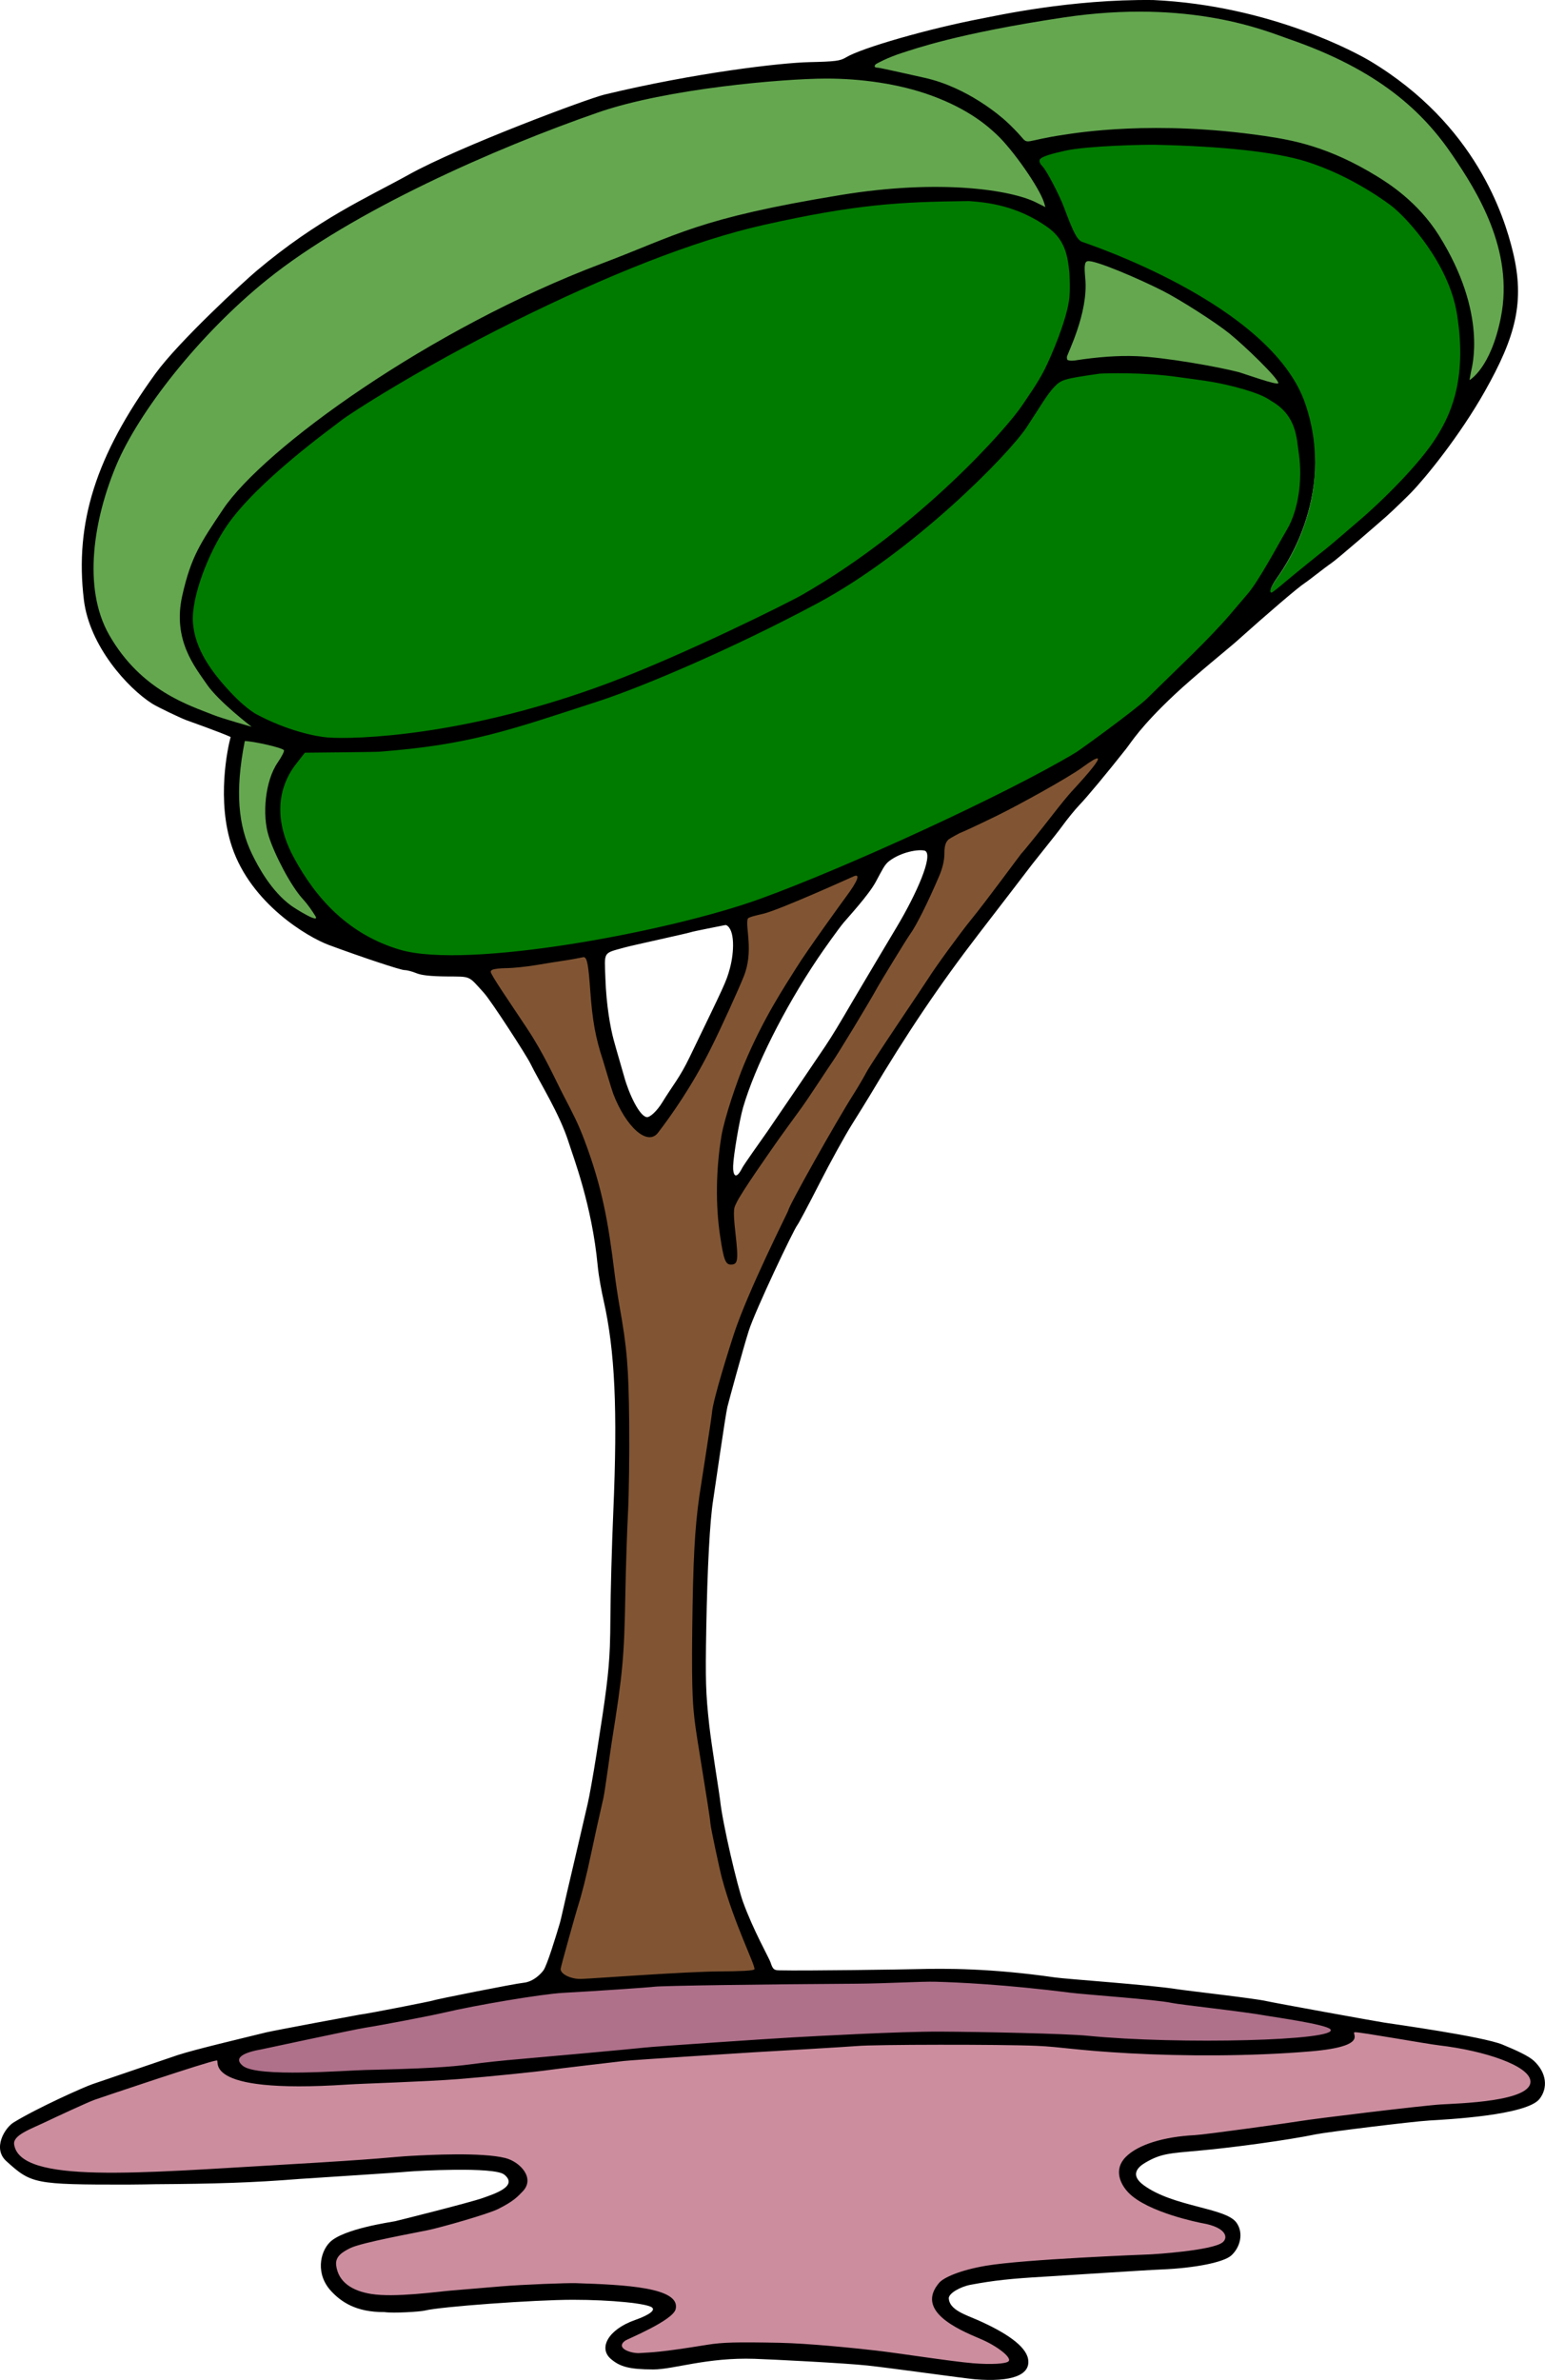 <?xml version="1.0" encoding="UTF-8" standalone="no"?>
<!-- Created with Inkscape (http://www.inkscape.org/) -->

<svg
   xmlns:dc="http://purl.org/dc/elements/1.1/"
   xmlns:cc="http://creativecommons.org/ns#"
   xmlns:rdf="http://www.w3.org/1999/02/22-rdf-syntax-ns#"
   xmlns:svg="http://www.w3.org/2000/svg"
   xmlns="http://www.w3.org/2000/svg"
   xmlns:sodipodi="http://sodipodi.sourceforge.net/DTD/sodipodi-0.dtd"
   xmlns:inkscape="http://www.inkscape.org/namespaces/inkscape"
   height="4380.557"
   id="svg2"
   inkscape:export-filename="/datas/Projs/Cliparts Stocker/arbre_modern.png"
   inkscape:export-xdpi="90.000000"
   inkscape:export-ydpi="90.000000"
   inkscape:version="0.47 r22583"
   sodipodi:docname="11949847191872520406arbre_modern_jean-victor_01.svg"
   sodipodi:version="0.32"
   width="2844.475"
   version="1.1">
  <defs
     id="defs4">
    <inkscape:perspective
       sodipodi:type="inkscape:persp3d"
       inkscape:vp_x="0 : 156.25 : 1"
       inkscape:vp_y="0 : 1000 : 0"
       inkscape:vp_z="225 : 156.25 : 1"
       inkscape:persp3d-origin="112.5 : 104.16667 : 1"
       id="perspective24" />
  </defs>
  <sodipodi:namedview
     bordercolor="#666666"
     borderopacity="1.0"
     id="base"
     inkscape:current-layer="layer1"
     inkscape:cx="1422.2375"
     inkscape:cy="2034.7966"
     inkscape:document-units="px"
     inkscape:pageopacity="0.0"
     inkscape:pageshadow="2"
     inkscape:window-height="693"
     inkscape:window-width="1024"
     inkscape:window-x="0"
     inkscape:window-y="25"
     inkscape:zoom="0.1"
     pagecolor="#ffffff"
     showgrid="false"
     inkscape:window-maximized="0" />
  <g
     id="layer1"
     inkscape:groupmode="layer"
     inkscape:label="Calque 1"
     transform="translate(1309.737,2034.028)">
    <path
       d=""
       id="path1368"
       style="fill:#252525" />
    <path
       d=""
       id="path1366"
       style="fill:#000000" />
    <g
       id="g2058"
       transform="matrix(17.074,0,0,17.074,-1808.372,-2511.627)">
      <g
         id="g6534"
         style="fill:#007b00;fill-opacity:1">
        <path
           d="m 154,43.5 c -1.117,-0.025 -7.311,0.078 -9.781,0.625 -1.51,0.335 -2.323,0.565 -2.719,0.875 -0.099,0.078 -0.177,0.175 -0.219,0.281 -0.042,0.106 -0.029,0.208 0,0.312 0.058,0.21 0.215,0.389 0.406,0.594 0.08,0.086 0.243,0.33 0.438,0.656 0.195,0.327 0.428,0.754 0.656,1.188 0.456,0.868 0.897,1.827 1.125,2.438 0.467,1.252 0.808,2.103 1.094,2.688 0.286,0.584 0.533,0.914 0.844,1.094 a 0.185,0.185 0 0 0 0.031,0 c -0.006,-0.003 0.013,0.022 0.031,0.031 0.012,0.006 0.011,-0.008 0.031,0 0.008,0.003 0.023,0.028 0.031,0.031 0.014,0.005 0.009,-0.008 0.031,0 0.044,0.016 0.108,0.066 0.188,0.094 0.158,0.055 0.4,0.115 0.688,0.219 0.576,0.208 1.387,0.509 2.375,0.906 1.976,0.794 4.641,1.97 7.406,3.469 5.531,2.997 11.462,7.342 13.281,12.688 1.721,5.055 1.067,9.564 -0.094,12.906 -0.58,1.671 -1.287,3.059 -1.875,4.062 -0.588,1.004 -1.054,1.616 -1.188,1.812 -0.277,0.407 -0.468,0.75 -0.562,1.031 -0.047,0.141 -0.084,0.28 -0.062,0.406 0.011,0.063 0.035,0.103 0.094,0.156 0.058,0.053 0.15,0.094 0.219,0.094 0.062,-3e-6 0.075,-0.023 0.094,-0.031 0.019,-0.008 0.046,-0.022 0.062,-0.031 0.033,-0.019 0.051,-0.032 0.094,-0.062 0.086,-0.061 0.212,-0.147 0.344,-0.25 0.264,-0.207 0.607,-0.503 0.969,-0.812 0.707,-0.605 4.045,-3.26 4.406,-3.531 0.221,-0.166 1.004,-0.864 1.781,-1.531 0.777,-0.667 1.531,-1.291 1.594,-1.344 3.071,-2.6 6.837,-6.508 8.5,-9.125 1.387,-2.183 3.55,-6.086 2.344,-13.562 -0.45,-2.79 -1.805,-5.376 -3.25,-7.438 -1.445,-2.062 -2.972,-3.605 -3.781,-4.25 -0.232,-0.179 -4.294,-3.32 -9.469,-4.906 C 166.852,44.268 161.239,43.664 154,43.5 z"
           id="path3608"
           inkscape:original="M 154.00000 43.687500 C 152.91219 43.662910 146.66018 43.778435 144.25000 44.312500 C 141.24003 44.979476 141.07361 45.269405 141.81250 46.062500 C 142.23639 46.517500 143.62609 49.152443 144.09375 50.406250 C 145.02712 52.908439 145.41691 53.792809 145.93750 54.093750 C 145.95252 54.100424 145.98441 54.118694 146.00000 54.125000 C 146.17171 54.213693 166.42701 60.761422 170.12500 71.625000 C 173.59779 81.827021 167.42464 89.847205 166.93750 90.562500 C 166.39563 91.358156 166.18726 91.968751 166.46875 91.968750 C 166.53659 91.968747 167.18706 91.458976 167.90625 90.843750 C 168.62545 90.228526 171.92235 87.574217 172.31250 87.281250 C 172.70265 86.988286 175.54197 84.529458 175.68750 84.406250 C 178.74554 81.816925 182.51693 77.923504 184.15625 75.343750 C 185.53683 73.171179 187.66781 69.338555 186.46875 61.906250 C 185.58155 56.407002 181.07240 51.597102 179.50000 50.343750 C 179.26390 50.162074 175.22921 47.043035 170.09375 45.468750 C 166.82544 44.466844 161.23075 43.850967 154.00000 43.687500 z "
           inkscape:radius="0.18463905"
           sodipodi:type="inkscape:offset"
           style="fill:#007b00;fill-opacity:1;stroke:none" />
        <path
           d="m 133.656,49.375 c -7.472,0.085 -12.193,0.347 -22.219,2.594 -7.581,1.699 -17.009,5.456 -27.156,10.5 -5.019,2.495 -9.455,4.963 -12.719,6.906 -1.632,0.972 -2.975,1.829 -3.969,2.469 -0.994,0.639 -1.618,1.075 -1.875,1.281 -0.378,0.304 -2.666,1.96 -5.25,4.125 -2.584,2.165 -5.491,4.841 -7.188,7.344 -0.991,1.462 -1.961,3.43 -2.656,5.375 -0.696,1.945 -1.123,3.861 -1,5.344 0.238,2.88 1.939,5.379 4.438,7.969 1.011,1.048 2,1.838 2.531,2.125 3.383,1.827 6.569,2.463 7.938,2.562 2.985,0.217 14.967,-0.131 30.5,-5.969 4.048,-1.521 8.847,-3.658 12.844,-5.531 3.996,-1.874 7.169,-3.443 8.031,-3.938 6.4,-3.669 11.966,-8.238 16.125,-12.156 4.159,-3.918 6.884,-7.153 7.688,-8.375 0.501,-0.762 1.718,-2.43 2.469,-3.938 0.745,-1.495 2.257,-5.071 2.625,-7.469 0.18,-1.177 0.07,-2.738 0.062,-3.031 a 0.379,0.379 0 0 0 0,-0.031 c -0.181,-1.876 -0.498,-3.835 -2.531,-5.281 -3.391,-2.412 -6.729,-2.735 -8.656,-2.875 a 0.379,0.379 0 0 0 -0.031,0 z"
           id="path3604"
           inkscape:original="M 133.65625 49.750000 C 126.19121 49.835327 121.53859 50.101566 111.53125 52.343750 C 104.00081 54.030980 94.567940 57.776953 84.437500 62.812500 C 74.419397 67.792216 66.831800 72.711954 65.968750 73.406250 C 65.105687 74.100544 56.902230 79.932634 53.593750 84.812500 C 51.658891 87.666332 49.772040 92.523016 50.000000 95.281250 C 50.227171 98.029953 51.870480 100.46801 54.343750 103.03125 C 55.331201 104.05463 56.337310 104.82273 56.781250 105.06250 C 60.109181 106.85990 63.273450 107.50022 64.562500 107.59375 C 67.443067 107.80279 79.429610 107.47328 94.906250 101.65625 C 102.96821 98.626088 114.08318 93.125309 115.71875 92.187500 C 128.44810 84.888641 137.89802 74.074430 139.40625 71.781250 C 139.92237 70.996508 141.11672 69.365944 141.84375 67.906250 C 142.57076 66.446553 144.08542 62.827360 144.43750 60.531250 C 144.60667 59.427949 144.50851 57.900128 144.50000 57.562500 C 144.32014 55.699997 144.04562 53.928781 142.12500 52.562500 C 138.81589 50.208491 135.57256 49.889353 133.65625 49.750000 z "
           inkscape:radius="0.37919405"
           sodipodi:type="inkscape:offset"
           style="fill:#007b00;fill-opacity:1;stroke:none" />
        <path
           d="m 150.969,67.625 c -1.599,-0.028 -2.779,0.048 -3.031,0.062 a 0.694,0.694 0 0 0 -0.062,0 c -1.924,0.275 -2.98,0.416 -3.719,0.625 -0.739,0.209 -1.189,0.58 -1.594,1 -0.876,0.909 -1.592,2.196 -3.062,4.438 -0.871,1.327 -3.94,4.74 -8.031,8.406 -4.092,3.666 -9.219,7.635 -14.281,10.344 -9.165,4.905 -18.916,9.007 -23.5,10.5 -9.694,3.157 -13.835,4.705 -23.5,5.438 -0.019,0.001 -0.633,0.021 -1.406,0.031 -0.773,0.011 -1.784,0.022 -2.75,0.031 -1.933,0.018 -3.781,0.031 -3.781,0.031 a 0.694,0.694 0 0 0 -0.562,0.25 l -1,1.281 c -1.148,1.479 -3.215,5.302 -0.312,10.719 2.525,4.712 6.28,8.685 11.969,10.344 3.914,1.141 11.143,0.604 18.75,-0.594 7.607,-1.198 15.506,-3.091 20.438,-4.875 9.421,-3.408 26.666,-11.35 34.188,-15.875 0.231,-0.139 0.66,-0.438 1.312,-0.906 0.653,-0.468 1.488,-1.053 2.344,-1.688 1.711,-1.268 3.459,-2.597 4.156,-3.281 1.172,-1.149 3.346,-3.258 4.812,-4.688 1.484,-1.447 3.256,-3.363 4.031,-4.281 0.732,-0.867 1.651,-1.876 2.031,-2.312 0.691,-0.795 1.486,-2.134 2.281,-3.5 0.795,-1.366 1.558,-2.768 2.062,-3.625 1.305,-2.219 1.793,-5.564 1.344,-8.625 -0.119,-0.811 -0.18,-1.907 -0.594,-3.031 -0.414,-1.125 -1.222,-2.267 -2.719,-3.125 -0.019,-0.011 -0.361,-0.276 -0.969,-0.562 -0.608,-0.287 -1.528,-0.657 -3.094,-1.062 -2.455,-0.636 -4.128,-0.765 -6.188,-1.062 -1.971,-0.284 -3.973,-0.378 -5.562,-0.406 z"
           id="path3612"
           inkscape:original="M 150.96875 68.312500 C 149.39822 68.285007 148.23443 68.359696 147.96875 68.375000 C 144.12296 68.924061 143.82237 68.992891 143.06250 69.781250 C 142.29575 70.576709 141.57459 71.868591 140.09375 74.125000 C 138.14536 77.093816 127.77741 87.625260 117.50000 93.125000 C 108.29608 98.050287 98.568940 102.13789 93.906250 103.65625 C 84.220280 106.81040 79.974220 108.38803 70.250000 109.12500 C 69.722460 109.16534 62.250010 109.21875 62.250000 109.21875 L 61.250000 110.50000 C 60.191030 111.86367 58.221720 115.28444 61.000000 120.46875 C 63.467940 125.07398 67.048380 128.87017 72.531250 130.46875 C 79.768760 132.57891 101.56908 128.51314 111.28125 125.00000 C 120.63232 121.61748 137.95029 113.65491 145.37500 109.18750 C 145.87411 108.88719 151.85609 104.55820 153.03125 103.40625 C 154.20641 102.25431 156.37893 100.14735 157.84375 98.718750 C 159.30856 97.290152 161.10376 95.376439 161.84375 94.500000 C 162.58373 93.623563 163.50171 92.585768 163.87500 92.156250 C 165.09506 90.752326 167.12535 86.909495 168.15625 85.156250 C 169.33723 83.147798 169.83316 79.879965 169.40625 76.968750 C 169.15449 75.252058 169.16788 72.876752 166.43750 71.312500 C 166.13854 71.141219 165.60538 70.577701 162.53125 69.781250 C 160.12504 69.157838 158.51679 69.018761 156.43750 68.718750 C 154.50935 68.440542 152.53928 68.339990 150.96875 68.312500 z "
           inkscape:radius="0.69410473"
           sodipodi:type="inkscape:offset"
           style="fill:#007b00;fill-opacity:1;stroke:none" />
      </g>
      <g
         id="g6528"
         style="fill:#64a74f;fill-opacity:1">
        <path
           d="m 153.25,28.969 c -2.759,-0.056 -5.86,0.137 -9.312,0.656 -11.38,1.712 -16.025,3.396 -17.344,3.812 -0.815,0.257 -1.541,0.541 -2.062,0.781 -0.261,0.12 -0.471,0.232 -0.625,0.312 -0.077,0.04 -0.14,0.067 -0.188,0.094 -0.048,0.027 -0.072,0.056 -0.125,0.094 A 0.36,0.36 0 0 0 123.562,34.75 c -0.072,0.067 -0.138,0.12 -0.188,0.219 -0.05,0.098 -0.083,0.253 -0.031,0.406 0.052,0.154 0.197,0.267 0.312,0.312 0.116,0.046 0.218,0.062 0.344,0.062 -0.078,0 0.038,-0.022 0.156,0 0.118,0.022 0.307,0.053 0.5,0.094 0.386,0.081 0.897,0.193 1.438,0.312 1.082,0.239 2.258,0.519 2.875,0.656 4.549,1.013 8.127,4.172 8.625,4.625 0.501,0.456 1.235,1.17 1.594,1.594 0.197,0.232 0.334,0.437 0.562,0.562 0.229,0.125 0.491,0.109 0.781,0.062 0.58,-0.093 1.508,-0.375 3.625,-0.688 1.377,-0.203 9.638,-1.612 21.5,0.125 3.115,0.456 6.874,1.162 12,4.312 1.163,0.715 4.319,2.667 6.562,6.25 2.621,4.185 3.485,7.702 3.688,10.219 0.101,1.258 0.03,2.278 -0.062,3 -0.046,0.361 -0.08,0.63 -0.125,0.844 -0.045,0.213 -0.075,0.333 -0.094,0.438 L 187.469,69 a 0.36,0.36 0 0 0 0.5,0.375 c 0,0 0.214,-0.093 0.469,-0.312 0.254,-0.22 0.595,-0.572 0.969,-1.094 0.747,-1.043 1.596,-2.79 2.156,-5.594 1.495,-7.487 -2.713,-13.977 -5.219,-17.688 -3.245,-4.806 -8.135,-9.406 -18,-12.781 -1.639,-0.561 -6.817,-2.769 -15.094,-2.938 z"
           id="path3606"
           inkscape:original="M 153.25000 29.343750 C 150.51115 29.288157 147.43251 29.452293 144.00000 29.968750 C 132.64002 31.677982 128.04058 33.354031 126.68750 33.781250 C 125.09480 34.284126 123.88963 34.944511 123.81250 35.000000 C 123.61096 35.188535 123.61247 35.375000 124.00000 35.375000 C 124.22981 35.375001 127.83124 36.194558 129.06250 36.468750 C 133.72530 37.507114 137.32808 40.687504 137.84375 41.156250 C 138.35943 41.624991 139.08912 42.364420 139.46875 42.812500 C 140.25683 43.742628 139.83022 43.254771 144.09375 42.625000 C 145.43848 42.426370 153.80544 41.005739 165.71875 42.750000 C 168.84462 43.207669 172.67079 43.914770 177.84375 47.093750 C 179.00810 47.809291 182.23802 49.806533 184.53125 53.468750 C 189.83094 61.932241 188.05192 67.750008 187.96875 68.218750 L 187.81250 69.062500 C 187.81250 69.062497 190.11567 67.836012 191.21875 62.312500 C 192.68038 54.993552 188.53219 48.579094 186.03125 44.875000 C 182.81993 40.118775 178.02426 35.604653 168.21875 32.250000 C 166.52820 31.671633 161.46656 29.510535 153.25000 29.343750 z "
           inkscape:radius="0.35958999"
           sodipodi:type="inkscape:offset"
           style="fill:#64a74f;fill-opacity:1;stroke:none" />
        <path
           d="m 118.219,35.719 c -4.678,0.014 -17.167,1.029 -24.75,3.656 -11.134,3.858 -26.632,10.659 -35.938,18.156 -7.422,5.98 -13.931,14.305 -16.438,20.281 -2.449,5.839 -3.848,13.473 -0.75,18.906 3.586,6.288 9.177,7.961 11.594,8.938 1.123,0.454 4.188,1.281 4.188,1.281 a 0.694,0.694 0 0 0 0.594,-1.219 c 0,0 -0.87,-0.66 -1.906,-1.562 -1.036,-0.902 -2.237,-2.043 -2.781,-2.844 -1.287,-1.895 -3.522,-4.506 -2.5,-9.031 0.928,-4.11 1.824,-5.439 4.25,-9.062 2.071,-3.093 7.642,-7.972 14.938,-12.875 C 76.015,65.44 85.075,60.473 94.281,57 c 8.28,-3.124 10.198,-4.838 25.688,-7.375 5.303,-0.869 9.847,-1.002 13.375,-0.75 3.528,0.252 6.05,0.916 7.219,1.5 l 1.031,0.5 a 0.694,0.694 0 0 0 0.969,-0.844 l -0.156,-0.438 c -0.002,-0.006 0.002,-0.025 0,-0.031 -0.304,-0.996 -1.142,-2.383 -2.156,-3.844 -1.021,-1.47 -2.196,-2.922 -3.156,-3.812 -0.791,-0.734 -2.932,-2.774 -7.25,-4.344 -3.574,-1.3 -7.767,-1.855 -11.625,-1.844 z"
           id="path3602"
           inkscape:original="M 118.21875 36.406250 C 113.64245 36.420121 101.09620 37.464173 93.687500 40.031250 C 82.604747 43.871373 67.139830 50.673828 57.968750 58.062500 C 50.639081 63.967638 44.146360 72.305794 41.718750 78.093750 C 39.318741 83.815950 38.027540 91.271410 40.937500 96.375000 C 44.397471 102.44324 49.684120 103.98859 52.187500 105.00000 C 53.165371 105.39507 56.312500 106.28125 56.312500 106.28125 C 56.312501 106.28125 52.722940 103.53418 51.468750 101.68750 C 50.228071 99.860757 47.758370 96.930009 48.843750 92.125000 C 49.787791 87.945762 50.793720 86.466004 53.218750 82.843750 C 57.610021 76.284531 75.492620 63.338397 94.031250 56.343750 C 102.26601 53.236759 104.31334 51.481567 119.84375 48.937500 C 130.55390 47.183051 138.21418 48.420622 140.87500 49.750000 L 141.90625 50.250000 L 141.75000 49.781250 C 141.27796 48.209149 138.39176 44.045507 136.62500 42.406250 C 135.82472 41.663747 133.80426 39.749876 129.59375 38.218750 C 126.12360 36.956859 122.00652 36.394775 118.21875 36.406250 z "
           inkscape:radius="0.69410473"
           sodipodi:type="inkscape:offset"
           style="fill:#64a74f;fill-opacity:1;stroke:none" />
        <path
           d="m 146.562,55.75 c -0.2,0.036 -0.444,0.169 -0.562,0.344 -0.126,0.186 -0.135,0.37 -0.156,0.562 -0.042,0.384 -0.03,0.847 0.031,1.5 0.163,1.748 -0.312,3.733 -0.844,5.312 -0.266,0.79 -0.537,1.46 -0.75,1.969 -0.106,0.255 -0.183,0.462 -0.25,0.625 -0.033,0.081 -0.071,0.154 -0.094,0.219 -0.023,0.064 -0.062,0.08 -0.062,0.281 0,0.207 0.061,0.434 0.156,0.594 a 0.521,0.521 0 0 0 0.281,0.219 c 0.062,0.019 0.307,0.127 0.625,0.125 a 0.521,0.521 0 0 0 0.062,0 c 0.019,4.79e-4 0.039,8.82e-4 0.062,0 0.043,-0.001 0.039,0.003 0.062,0 0.049,-0.006 0.109,-0.025 0.125,-0.031 a 0.521,0.521 0 0 0 0.031,-0.031 c 0.027,2.02e-4 0.043,0.003 0.062,0 2.492,-0.384 4.63,-0.511 6.531,-0.438 2.965,0.114 8.697,1.106 10.938,1.688 0.033,0.009 0.391,0.14 0.812,0.281 0.421,0.141 0.955,0.306 1.469,0.469 0.514,0.163 1.012,0.312 1.406,0.406 0.197,0.047 0.337,0.081 0.5,0.094 0.081,0.006 0.18,0.002 0.312,-0.031 0.066,-0.017 0.15,-0.034 0.25,-0.125 0.1,-0.091 0.188,-0.264 0.188,-0.406 0,-0.37 -0.129,-0.451 -0.25,-0.625 -0.121,-0.174 -0.278,-0.375 -0.469,-0.594 -0.381,-0.438 -0.906,-0.973 -1.469,-1.531 -1.126,-1.116 -2.461,-2.311 -3.312,-3 -1.554,-1.258 -5.311,-3.672 -7.25,-4.656 -1.331,-0.676 -3.167,-1.503 -4.781,-2.156 -0.807,-0.327 -1.577,-0.617 -2.188,-0.812 -0.305,-0.098 -0.578,-0.169 -0.812,-0.219 -0.223,-0.047 -0.395,-0.065 -0.625,-0.031 -0.008,0.001 -0.023,-0.001 -0.031,0 z"
           id="path3610"
           inkscape:original="M 146.65625 56.250000 C 146.28999 56.293326 146.28539 56.800591 146.40625 58.093750 C 146.75660 61.842349 144.40625 66.285311 144.40625 66.562500 C 144.40625 66.722856 144.42779 66.806389 144.46875 66.875000 C 144.58267 66.910291 144.71239 66.969997 144.93750 66.968750 C 144.98627 66.964302 145.00239 66.976874 145.06250 66.968750 C 145.09677 66.967878 145.18207 66.938909 145.21875 66.937500 C 145.23539 66.934919 145.23339 66.940056 145.25000 66.937500 C 147.76606 66.550217 149.96197 66.394018 151.90625 66.468750 C 154.96033 66.586134 160.63317 67.589080 162.93750 68.187500 C 163.36049 68.297345 167.21876 69.691653 167.21875 69.375000 C 167.21875 68.858558 163.58554 65.365001 161.93750 64.031250 C 160.45564 62.831982 156.62306 60.388293 154.75000 59.437500 C 152.12504 58.105014 147.42883 56.114546 146.65625 56.250000 z "
           inkscape:radius="0.52057856"
           sodipodi:type="inkscape:offset"
           style="fill:#64a74f;fill-opacity:1;stroke:none" />
        <path
           d="m 55.625,107.562 a 0.417,0.417 0 0 0 -0.281,0.312 c -1.099,5.559 -0.673,9.313 0.812,12.406 0.719,1.497 2.137,4.131 4.344,5.75 0.304,0.223 1.097,0.728 1.781,1.094 0.342,0.183 0.616,0.316 0.906,0.375 0.072,0.015 0.142,0.016 0.25,0 0.108,-0.016 0.292,-0.09 0.375,-0.25 0.083,-0.16 0.059,-0.281 0.031,-0.375 -0.028,-0.094 -0.078,-0.175 -0.125,-0.25 -0.326,-0.524 -0.778,-1.218 -1.406,-1.906 -1.191,-1.305 -2.99,-4.718 -3.594,-6.656 -0.648,-2.081 -0.327,-5.693 0.938,-7.531 0.213,-0.309 0.395,-0.616 0.531,-0.875 0.068,-0.129 0.115,-0.264 0.156,-0.375 0.021,-0.055 0.05,-0.092 0.062,-0.156 0.012,-0.064 0.046,-0.142 0,-0.281 -0.06,-0.18 -0.156,-0.238 -0.219,-0.281 -0.062,-0.044 -0.123,-0.064 -0.188,-0.094 -0.128,-0.059 -0.292,-0.1 -0.469,-0.156 -0.354,-0.112 -0.803,-0.235 -1.281,-0.344 -0.957,-0.218 -1.953,-0.403 -2.5,-0.406 a 0.417,0.417 0 0 0 -0.125,0 z"
           id="path3614"
           inkscape:original="M 55.750000 107.96875 C 54.661690 113.47364 55.088220 117.08946 56.531250 120.09375 C 57.238750 121.56681 58.650150 124.14678 60.750000 125.68750 C 61.279950 126.07634 63.929460 127.73437 63.375000 126.84375 C 63.056260 126.33177 62.603260 125.66103 62.000000 125.00000 C 60.713530 123.59033 58.942580 120.21168 58.312500 118.18750 C 57.615780 115.94922 57.930930 112.28967 59.312500 110.28125 C 59.722070 109.68583 60.041330 109.09283 60.000000 108.96875 C 59.907000 108.68973 56.621400 107.97332 55.750000 107.96875 z "
           inkscape:radius="0.41731536"
           sodipodi:type="inkscape:offset"
           style="fill:#64a74f;fill-opacity:1;stroke:none" />
      </g>
      <path
         d="m 147.344,109.344 c -1.695,1.001 -0.223,0.048 -1.594,1.031 -1.344,0.985 -6.823,4.003 -9.188,5.156 -2.105,1.027 -3.532,1.701 -3.969,1.875 a 0.549,0.549 0 0 0 -0.031,0.031 c -0.418,0.225 -0.814,0.422 -1.062,0.594 a 0.549,0.549 0 0 0 -0.031,0 c -0.042,0.022 -0.137,0.106 -0.219,0.188 -0.433,0.433 -0.625,1.043 -0.625,1.906 0,0.598 -0.162,1.367 -0.5,2.156 -1.223,2.86 -2.48,5.419 -3.062,6.219 -0.532,0.73 -3.144,5.035 -3.469,5.625 -0.484,0.88 -1.598,2.751 -2.656,4.5 -1.058,1.749 -2.112,3.434 -2.344,3.75 -0.088,0.12 -0.272,0.36 -0.531,0.75 -0.259,0.39 -0.591,0.886 -0.938,1.406 -0.692,1.041 -1.43,2.187 -1.75,2.625 -0.681,0.934 -2.548,3.448 -2.875,3.938 -0.102,0.153 -1.038,1.525 -2,2.938 -0.481,0.706 -0.973,1.433 -1.375,2.062 -0.402,0.63 -0.715,1.132 -0.875,1.5 -0.072,0.165 -0.236,0.429 -0.281,0.906 -0.045,0.478 -3.6e-4,1.171 0.156,2.562 0.167,1.48 0.206,2.35 0.156,2.688 -0.025,0.169 -0.068,0.155 -0.031,0.125 0.037,-0.03 0.047,-0.031 -0.094,-0.031 -0.011,-0.012 -0.065,-0.054 -0.125,-0.219 -0.134,-0.366 -0.309,-1.158 -0.5,-2.438 -0.487,-3.271 -0.427,-6.97 0.156,-10.531 0.305,-1.858 1.698,-5.931 2.406,-7.625 2.087,-4.99 4.379,-8.356 5.594,-10.312 1.104,-1.778 4.786,-6.911 5.406,-7.75 0.607,-0.821 1.008,-1.417 1.188,-1.906 0.045,-0.122 0.053,-0.231 0.062,-0.375 0.009,-0.144 0.001,-0.35 -0.156,-0.531 -0.158,-0.182 -0.403,-0.225 -0.562,-0.219 -0.159,0.007 -0.283,0.043 -0.406,0.094 -0.086,0.035 -0.169,0.081 -0.406,0.188 -0.237,0.106 -0.574,0.262 -0.969,0.438 -0.789,0.352 -1.838,0.806 -2.938,1.281 -1.1,0.475 -2.24,0.953 -3.219,1.344 -0.979,0.39 -1.825,0.697 -2.188,0.781 -0.382,0.089 -0.763,0.184 -1.094,0.281 -0.165,0.049 -0.329,0.091 -0.469,0.156 -0.14,0.065 -0.346,0.083 -0.469,0.469 -0.121,0.378 -0.094,0.729 -0.062,1.156 0.032,0.427 0.095,0.908 0.125,1.438 0.059,1.059 0.03,2.28 -0.469,3.531 -0.52,1.305 -2.395,5.453 -3.594,7.844 -2.012,4.013 -4.192,7.07 -5.594,8.906 -0.197,0.258 -0.329,0.309 -0.562,0.281 -0.234,-0.028 -0.603,-0.208 -1,-0.562 -0.794,-0.709 -1.694,-2.074 -2.344,-3.781 -0.056,-0.146 -0.318,-1.079 -0.562,-1.906 -0.122,-0.413 -0.253,-0.814 -0.344,-1.125 -0.091,-0.311 -0.121,-0.488 -0.156,-0.594 -0.775,-2.336 -1.118,-4.096 -1.344,-7.281 -0.098,-1.383 -0.201,-2.291 -0.312,-2.906 -0.056,-0.308 -0.107,-0.562 -0.219,-0.781 -0.112,-0.219 -0.357,-0.436 -0.656,-0.469 -0.154,-0.017 -0.133,-0.003 -0.156,0 -0.023,0.003 -0.041,-0.004 -0.062,0 -0.042,0.008 -0.098,0.019 -0.156,0.031 -0.116,0.024 -0.264,0.058 -0.438,0.094 -0.348,0.072 -0.797,0.166 -1.156,0.219 -0.773,0.113 -2.254,0.352 -3.312,0.531 -1.018,0.172 -2.454,0.277 -3.094,0.281 -0.372,0.002 -0.754,0.026 -1.062,0.062 -0.154,0.018 -0.281,0.066 -0.406,0.094 -0.125,0.028 -0.209,0.02 -0.375,0.125 -0.045,0.029 -0.144,0.064 -0.25,0.188 -0.106,0.123 -0.196,0.362 -0.188,0.531 0.014,0.288 0.085,0.329 0.156,0.469 0.071,0.139 0.167,0.31 0.281,0.5 0.229,0.38 0.565,0.871 0.938,1.438 0.745,1.132 1.694,2.562 2.625,3.969 1.841,2.782 2.937,5.292 3.938,7.219 0.986,1.9 1.566,2.931 2.25,4.75 1.91,5.079 2.523,8.729 3.188,14.094 0.125,1.012 0.362,2.609 0.531,3.562 0.826,4.642 0.97,6.534 1.031,12.531 0.034,3.356 -0.023,7.758 -0.125,9.719 -0.105,2.001 -0.261,5.974 -0.312,8.844 -0.122,6.75 -0.224,8.432 -1.406,15.812 -0.088,0.547 -0.285,1.869 -0.469,3.156 -0.183,1.287 -0.371,2.587 -0.438,2.875 -0.491,2.132 -0.905,3.968 -1.375,6.188 -0.482,2.277 -0.965,4.12 -1.406,5.5 -0.105,0.327 -0.537,1.829 -0.969,3.375 -0.216,0.773 -0.43,1.55 -0.594,2.156 -0.082,0.303 -0.136,0.548 -0.188,0.75 -0.052,0.202 -0.074,0.309 -0.094,0.438 -0.052,0.338 0.101,0.637 0.281,0.844 0.18,0.207 0.4,0.371 0.656,0.5 0.513,0.258 1.164,0.427 1.844,0.406 0.725,-0.023 3.436,-0.242 6.531,-0.438 3.095,-0.195 6.524,-0.364 8.469,-0.375 0.998,-0.006 1.916,-0.029 2.594,-0.062 0.339,-0.017 0.621,-0.03 0.844,-0.062 0.111,-0.016 0.206,-0.028 0.312,-0.062 0.053,-0.017 0.11,-0.044 0.188,-0.094 0.078,-0.05 0.197,-0.159 0.25,-0.375 0.047,-0.192 0.018,-0.253 0,-0.344 -0.018,-0.091 -0.031,-0.183 -0.062,-0.281 -0.062,-0.196 -0.17,-0.437 -0.281,-0.719 -0.223,-0.563 -0.516,-1.301 -0.875,-2.188 -0.718,-1.773 -1.625,-4.123 -2.281,-6.562 -0.113,-0.42 -0.412,-1.769 -0.688,-3.062 -0.138,-0.647 -0.276,-1.281 -0.375,-1.781 -0.099,-0.501 -0.155,-0.926 -0.156,-0.938 -0.026,-0.363 -0.16,-1.11 -0.312,-2.094 -0.153,-0.984 -0.332,-2.178 -0.531,-3.406 -0.398,-2.456 -0.831,-5.02 -0.906,-5.781 -0.122,-1.225 -0.306,-2.371 -0.219,-9.5 0.093,-7.612 0.249,-10.919 0.75,-14.438 0.051,-0.356 0.401,-2.481 0.719,-4.562 0.159,-1.041 0.318,-2.067 0.438,-2.875 0.119,-0.808 0.202,-1.313 0.219,-1.562 0.017,-0.258 0.124,-0.883 0.312,-1.625 0.189,-0.742 0.428,-1.622 0.688,-2.5 0.519,-1.757 1.104,-3.515 1.312,-4.156 0.745,-2.295 2.218,-5.598 3.5,-8.344 0.641,-1.373 1.222,-2.607 1.656,-3.5 0.217,-0.446 0.408,-0.808 0.531,-1.062 0.062,-0.127 0.09,-0.239 0.125,-0.312 0.017,-0.037 0.051,-0.066 0.062,-0.094 0.006,-0.014 -0.007,-0.012 0,-0.031 0.004,-0.01 0.025,-0.041 0.031,-0.062 0.003,-0.011 -0.005,-0.009 0,-0.031 -0.002,0.006 0.027,-0.039 0.031,-0.094 0.031,-0.074 0.087,-0.17 0.156,-0.312 0.139,-0.284 0.34,-0.679 0.594,-1.156 0.507,-0.955 1.208,-2.238 1.969,-3.594 1.521,-2.712 3.297,-5.782 4.25,-7.281 0.46,-0.724 1.064,-1.758 1.375,-2.344 0.114,-0.214 0.594,-0.985 1.219,-1.938 0.625,-0.952 1.411,-2.124 2.188,-3.281 0.777,-1.157 1.523,-2.294 2.125,-3.188 0.602,-0.894 1.027,-1.51 1.156,-1.719 0.634,-1.027 3.434,-4.877 4.531,-6.219 0.823,-1.006 2.162,-2.753 3.312,-4.281 0.575,-0.764 1.082,-1.484 1.469,-2 0.193,-0.258 0.358,-0.478 0.469,-0.625 0.056,-0.074 0.096,-0.118 0.125,-0.156 0.096,-0.085 0.108,-0.127 0.188,-0.219 0.079,-0.092 0.195,-0.201 0.312,-0.344 0.234,-0.285 0.533,-0.666 0.875,-1.094 0.683,-0.856 1.508,-1.902 2.188,-2.781 0.679,-0.879 1.568,-1.917 1.906,-2.281 1.055,-1.138 1.8,-2.006 2.281,-2.625 0.241,-0.31 0.415,-0.563 0.531,-0.781 0.058,-0.109 0.101,-0.211 0.125,-0.375 0.012,-0.082 0.019,-0.175 -0.031,-0.312 -0.051,-0.137 -0.178,-0.284 -0.312,-0.344 -0.312,-0.139 -0.458,-0.051 -0.594,0 z"
         id="path3618"
         inkscape:original="M 147.71875 109.84375 C 147.57958 109.78175 147.04161 110.09494 146.06250 110.81250 C 144.59223 111.89000 139.21582 114.85939 136.81250 116.03125 C 134.70320 117.05973 133.30438 117.71014 132.81250 117.90625 C 132.39370 118.13135 131.98614 118.34876 131.81250 118.46875 C 131.74324 118.52523 131.69189 118.52688 131.62500 118.59375 C 131.30975 118.90902 131.18749 119.31715 131.18750 120.12500 C 131.18750 120.82863 130.98452 121.65906 130.62500 122.50000 C 129.39592 125.37493 128.17429 127.88644 127.50000 128.81250 C 127.10903 129.34945 124.29688 133.94860 124.06250 134.37500 C 123.07141 136.17816 119.62305 141.88056 119.03125 142.68750 C 118.81639 142.98046 116.49300 146.53601 115.81250 147.46875 C 115.13201 148.40147 113.24289 150.99610 112.96875 151.40625 C 112.69457 151.81640 109.24671 156.66986 108.75000 157.81250 C 108.54902 158.27483 108.34595 158.24291 108.65625 161.00000 C 108.99097 163.97398 108.92472 164.40624 108.15625 164.40625 C 107.57829 164.40624 107.38339 163.85523 107.00000 161.28125 C 106.50300 157.94435 106.56371 154.17762 107.15625 150.56250 C 107.48186 148.57608 108.86489 144.55545 109.59375 142.81250 C 111.70172 137.77169 114.01830 134.37071 115.21875 132.43750 C 116.36109 130.59785 120.01960 125.51712 120.65625 124.65625 C 121.84368 123.05058 122.13706 122.24326 121.43750 122.53125 C 121.23243 122.61568 113.40696 126.18049 111.62500 126.59375 C 110.85898 126.77140 110.05492 126.95282 110.00000 127.12500 C 109.71679 128.01270 110.64404 130.59915 109.56250 133.31250 C 109.02457 134.66205 107.17924 138.77295 105.96875 141.18750 C 103.93558 145.24302 101.72543 148.33657 100.31250 150.18750 C 99.154312 151.70475 96.815940 149.51102 95.468750 145.96875 C 95.290480 145.50001 94.425710 142.49655 94.375000 142.34375 C 93.588460 139.97390 93.227650 138.11719 93.000000 134.90625 C 92.804550 132.15007 92.676400 131.29019 92.312500 131.25000 C 92.260510 131.24426 91.261710 131.48265 90.500000 131.59375 C 89.738290 131.70483 88.242170 131.94681 87.187500 132.12500 C 86.132830 132.30320 84.703100 132.43318 84.000000 132.43750 C 83.296880 132.44183 82.594790 132.52532 82.437500 132.62500 C 82.344600 132.68387 82.275510 132.72667 82.281250 132.84375 C 82.298420 133.19503 84.321190 136.11767 86.187500 138.93750 C 88.057790 141.76336 89.170890 144.32121 90.156250 146.21875 C 91.141610 148.11629 91.711810 149.18516 92.406250 151.03125 C 94.333650 156.15515 94.959520 159.87376 95.625000 165.25000 C 95.748300 166.24607 95.989490 167.84376 96.156250 168.78125 C 96.984410 173.43622 97.157050 175.39923 97.218750 181.40625 C 97.253350 184.77278 97.197860 189.16410 97.093750 191.15625 C 96.989650 193.14840 96.833040 197.11017 96.781250 199.96875 C 96.658780 206.72437 96.527610 208.48763 95.343750 215.87500 C 95.174730 216.92967 94.612880 221.17579 94.437500 221.93750 C 93.946850 224.06851 93.531810 225.90931 93.062500 228.12500 C 92.577610 230.41442 92.105740 232.25052 91.656250 233.65625 C 91.487630 234.18359 89.879350 239.87747 89.812500 240.31250 C 89.730790 240.84420 90.872150 241.44237 92.031250 241.40625 C 93.357840 241.36493 103.10820 240.61578 107.06250 240.59375 C 109.05212 240.58264 110.67820 240.53977 110.71875 240.37500 C 110.82378 239.94810 108.55009 235.51365 107.21875 230.56250 C 106.96975 229.63650 106.00540 225.16174 105.96875 224.65625 C 105.88237 223.46415 104.41474 215.06615 104.25000 213.40625 C 104.13132 212.21047 103.91268 210.98451 104.00000 203.84375 C 104.09317 196.22459 104.27656 192.89105 104.78125 189.34375 C 104.88962 188.58204 106.08933 180.90234 106.12500 180.37500 C 106.21996 178.97099 108.05046 173.25780 108.46875 171.96875 C 109.99246 167.27338 114.37499 158.64866 114.37500 158.56250 C 114.37500 158.15858 119.50017 149.01700 121.43750 145.96875 C 121.88436 145.26564 122.47985 144.22377 122.78125 143.65625 C 123.38521 142.51903 129.10183 134.14452 129.50000 133.50000 C 130.18517 132.39086 132.92933 128.60377 134.06250 127.21875 C 135.67965 125.24218 139.43360 120.15235 139.50000 120.09375 C 139.69710 119.91984 141.64544 117.47127 143.00000 115.71875 C 143.69336 114.82170 144.57620 113.79596 144.93750 113.40625 C 147.03677 111.14193 147.95070 109.94710 147.71875 109.84375 z "
         inkscape:radius="0.54873794"
         sodipodi:type="inkscape:offset"
         style="fill:#815533;fill-opacity:1;stroke:none" />
      <path
         d="m 130.25,241.188 c -1.598,-0.043 -5.388,0.169 -8.531,0.188 -5.092,0.03 -10.294,0.09 -14.344,0.156 -2.025,0.033 -3.778,0.093 -5.062,0.125 -1.284,0.032 -2.053,0.025 -2.375,0.062 -0.381,0.044 -1.986,0.186 -3.906,0.312 -1.92,0.126 -4.19,0.243 -6,0.344 -2.446,0.136 -9.42,1.354 -12.969,2.188 -1.387,0.326 -6.626,1.321 -8.375,1.594 -0.748,0.117 -3.431,0.664 -6.031,1.219 -1.3,0.277 -2.577,0.545 -3.531,0.75 -0.477,0.103 -0.869,0.189 -1.156,0.25 -0.287,0.061 -0.519,0.134 -0.469,0.125 -0.948,0.163 -1.774,0.351 -2.344,0.75 -0.285,0.2 -0.544,0.524 -0.531,0.938 0.012,0.413 0.285,0.727 0.625,1 0.613,0.492 1.511,0.612 2.688,0.719 1.176,0.107 2.603,0.115 4.031,0.094 2.857,-0.043 5.774,-0.226 6.812,-0.25 6.138,-0.139 9.102,-0.29 11.562,-0.625 1.212,-0.165 3.457,-0.407 4.969,-0.531 0.772,-0.064 3.963,-0.374 7.062,-0.656 3.099,-0.283 6.061,-0.529 6.594,-0.594 0.171,-0.021 1.172,-0.121 2.531,-0.219 1.36,-0.098 3.112,-0.222 4.906,-0.344 3.589,-0.243 7.371,-0.468 8.531,-0.531 2.347,-0.128 11.45,-0.646 15.812,-0.625 4.396,0.021 13.605,0.216 15.844,0.438 4.945,0.489 11.756,0.609 17.219,0.469 2.732,-0.07 5.145,-0.205 6.812,-0.406 0.834,-0.101 1.475,-0.226 1.938,-0.375 0.231,-0.075 0.403,-0.127 0.594,-0.312 0.096,-0.093 0.205,-0.239 0.219,-0.438 0.013,-0.199 -0.065,-0.393 -0.156,-0.5 -0.207,-0.242 -0.397,-0.259 -0.625,-0.344 -0.228,-0.084 -0.501,-0.171 -0.812,-0.25 -0.623,-0.158 -1.406,-0.326 -2.188,-0.469 -1.562,-0.286 -3.171,-0.508 -3.469,-0.562 -1.344,-0.247 -3.693,-0.553 -5.844,-0.812 -1.075,-0.13 -2.102,-0.244 -2.906,-0.344 -0.804,-0.1 -1.418,-0.187 -1.562,-0.219 -0.929,-0.206 -3.235,-0.42 -5.562,-0.625 -2.327,-0.205 -4.663,-0.413 -5.344,-0.5 -7.063,-0.904 -12.31,-1.124 -14.656,-1.188 z"
         id="path3620"
         inkscape:original="M 130.25000 241.71875 C 128.72394 241.67730 124.88278 241.88768 121.71875 241.90625 C 111.53896 241.96599 100.87626 242.14803 100.00000 242.25000 C 99.127892 242.35150 93.688080 242.70482 90.062500 242.90625 C 87.737330 243.03540 80.694820 244.23834 77.187500 245.06250 C 75.746680 245.40108 70.562500 246.37863 68.781250 246.65625 C 67.432360 246.86647 57.825040 248.96015 57.593750 249.00000 C 55.758300 249.31629 54.441030 249.88173 55.562500 250.78125 C 57.139460 252.04610 66.613320 251.26793 68.781250 251.21875 C 74.913960 251.07968 77.855060 250.92422 80.281250 250.59375 C 81.511700 250.42615 83.757830 250.18786 85.281250 250.06250 C 86.804660 249.93715 97.968778 248.92721 98.906250 248.81250 C 99.843742 248.69778 112.56255 247.84650 114.90625 247.71875 C 117.24995 247.59099 126.34294 247.07242 130.75000 247.09375 C 135.15705 247.11512 144.31254 247.29937 146.65625 247.53125 C 156.47025 248.50224 173.86106 248.06973 172.81250 246.84375 C 172.35337 246.30694 166.73436 245.50403 166.03125 245.37500 C 163.41392 244.89473 156.56638 244.19443 155.68750 244.00000 C 154.06065 243.64008 146.30857 243.09379 144.84375 242.90625 C 137.80222 242.00469 132.58382 241.78215 130.25000 241.71875 z "
         inkscape:radius="0.52057856"
         sodipodi:type="inkscape:offset"
         style="fill:#af708a;fill-opacity:1;stroke:none" />
      <path
         d="m 175.281,246.812 c -0.612,0.577 0.027,0.272 -0.281,0.906 -0.114,0.169 -0.434,0.413 -1.125,0.625 -0.691,0.212 -1.737,0.393 -3.375,0.531 -6.539,0.553 -13.818,0.525 -19.469,0.219 -5.968,-0.328 -7.301,-0.693 -10.125,-0.812 -1.943,-0.082 -6.292,-0.124 -10.406,-0.125 -2.057,-2.7e-4 -4.066,0.011 -5.656,0.031 -1.591,0.021 -2.782,0.05 -3.25,0.094 -0.356,0.033 -2.98,0.217 -5.594,0.375 -2.614,0.158 -5.216,0.294 -5.562,0.312 -0.362,0.019 -3.614,0.253 -6.906,0.469 -1.646,0.108 -3.322,0.191 -4.625,0.281 -1.303,0.09 -2.24,0.156 -2.5,0.188 -0.955,0.115 -7.08,0.869 -8.156,1.031 -1.027,0.155 -6.498,0.69 -9.656,0.938 -3.583,0.281 -10.336,0.456 -11.938,0.562 -8.225,0.547 -11.601,-0.167 -12.938,-0.938 -0.668,-0.385 -0.846,-0.756 -0.906,-1.031 -0.03,-0.138 -0.018,-0.24 -0.031,-0.344 -0.007,-0.052 -0.015,-0.116 -0.094,-0.188 -0.039,-0.036 -0.078,-0.062 -0.125,-0.062 -0.022,-3e-5 -0.045,-0.004 -0.062,0 -0.02,0.005 -0.046,0.024 -0.062,0.031 -0.157,0.021 -0.384,0.083 -0.75,0.188 -0.399,0.114 -0.927,0.28 -1.531,0.469 -1.209,0.379 -2.744,0.869 -4.281,1.375 -3.074,1.012 -6.139,2.049 -6.531,2.188 -0.406,0.143 -1.486,0.621 -2.594,1.125 -1.108,0.504 -2.212,1.021 -2.625,1.219 -0.863,0.413 -1.781,0.783 -2.469,1.188 -0.344,0.202 -0.641,0.414 -0.844,0.656 -0.203,0.243 -0.299,0.535 -0.25,0.844 0.09,0.575 0.374,1.075 0.844,1.469 0.47,0.394 1.093,0.698 1.875,0.938 1.564,0.48 3.729,0.691 6.344,0.75 5.229,0.117 12.285,-0.402 20,-0.844 11.27,-0.645 11.844,-0.831 13.844,-0.938 0.959,-0.051 2.862,-0.174 4.844,-0.188 1.981,-0.013 4.067,0.061 5.312,0.375 0.737,0.186 1.52,0.72 1.938,1.344 0.209,0.312 0.323,0.639 0.312,0.969 -0.011,0.329 -0.144,0.665 -0.469,1 -0.545,0.562 -0.917,1.015 -2.562,1.844 -0.535,0.269 -2.096,0.789 -3.656,1.25 -1.56,0.461 -3.152,0.89 -3.812,1.031 -0.666,0.143 -2.483,0.464 -4.281,0.844 -0.899,0.19 -1.812,0.402 -2.562,0.594 -0.75,0.192 -1.318,0.362 -1.656,0.531 -0.429,0.214 -0.877,0.434 -1.188,0.75 -0.31,0.316 -0.504,0.757 -0.438,1.281 0.12,0.949 0.591,1.689 1.281,2.219 0.69,0.53 1.603,0.832 2.656,1 1.29,0.206 3.085,0.16 4.75,0.031 1.665,-0.129 3.19,-0.313 3.938,-0.375 1.516,-0.125 3.906,-0.318 5.312,-0.438 2.393,-0.203 7.191,-0.373 8.094,-0.344 2.616,0.084 5.447,0.187 7.531,0.562 1.042,0.188 1.901,0.445 2.438,0.781 0.268,0.168 0.429,0.335 0.531,0.531 0.103,0.197 0.158,0.427 0.094,0.688 -0.052,0.21 -0.38,0.551 -0.875,0.906 -0.495,0.355 -1.138,0.726 -1.781,1.062 -0.643,0.337 -1.285,0.644 -1.781,0.875 -0.248,0.116 -0.467,0.207 -0.625,0.281 -0.079,0.037 -0.136,0.068 -0.188,0.094 -0.051,0.026 -0.084,0.063 -0.125,0.094 -0.304,0.227 -0.474,0.467 -0.438,0.719 0.036,0.252 0.238,0.43 0.469,0.562 0.461,0.265 1.121,0.406 1.594,0.375 1.317,-0.086 2.177,-0.096 7.344,-0.938 1.605,-0.262 3.149,-0.279 7.75,-0.188 3.149,0.063 8.063,0.576 10.406,0.844 2.385,0.273 8.163,1.189 10.469,1.375 0.969,0.078 1.837,0.071 2.531,0.031 0.347,-0.02 0.67,-0.045 0.906,-0.094 0.237,-0.048 0.403,-0.1 0.531,-0.219 0.09,-0.083 0.108,-0.198 0.094,-0.312 -0.014,-0.114 -0.054,-0.237 -0.125,-0.344 -0.141,-0.213 -0.356,-0.448 -0.656,-0.688 -0.601,-0.479 -1.496,-0.981 -2.438,-1.375 -1.274,-0.533 -2.993,-1.313 -4.062,-2.281 -0.535,-0.484 -0.915,-0.996 -1,-1.562 -0.085,-0.567 0.097,-1.184 0.719,-1.906 0.196,-0.227 0.734,-0.58 1.562,-0.906 0.829,-0.327 1.961,-0.666 3.375,-0.906 4.026,-0.683 16.956,-1.158 17.75,-1.188 0.077,-0.003 0.509,-0.042 1.156,-0.094 0.648,-0.052 1.493,-0.114 2.375,-0.219 0.882,-0.105 1.796,-0.244 2.562,-0.406 0.767,-0.163 1.377,-0.36 1.719,-0.625 0.195,-0.151 0.34,-0.329 0.375,-0.562 0.035,-0.234 -0.042,-0.491 -0.219,-0.719 -0.354,-0.455 -1.094,-0.836 -2.406,-1.062 -0.046,-0.008 -0.468,-0.106 -1.062,-0.25 -0.594,-0.144 -1.373,-0.349 -2.219,-0.625 -1.692,-0.551 -3.607,-1.381 -4.594,-2.406 -0.393,-0.409 -0.778,-0.998 -0.906,-1.625 -0.128,-0.627 -0.019,-1.281 0.625,-1.938 1.247,-1.272 3.988,-2.143 7.344,-2.312 0.307,-0.015 1.092,-0.119 2.125,-0.25 1.033,-0.131 2.321,-0.295 3.594,-0.469 2.545,-0.348 5.046,-0.73 5.531,-0.812 1.61,-0.275 13.349,-1.666 15.281,-1.781 0.979,-0.058 3.449,-0.157 5.656,-0.5 1.103,-0.171 2.138,-0.406 2.906,-0.75 0.384,-0.172 0.713,-0.349 0.938,-0.594 0.225,-0.245 0.372,-0.546 0.344,-0.875 -0.043,-0.491 -0.435,-0.938 -1,-1.344 -0.565,-0.406 -1.326,-0.78 -2.25,-1.125 -1.849,-0.689 -4.288,-1.269 -6.781,-1.562 -0.676,-0.08 -2.826,-0.416 -4.844,-0.75 -1.009,-0.167 -1.979,-0.319 -2.75,-0.438 -0.385,-0.059 -0.713,-0.123 -0.969,-0.156 -0.256,-0.033 -0.42,-0.066 -0.531,-0.062 z"
         id="path3622"
         inkscape:original="M 175.28125 247.00000 C 174.68369 247.02013 177.08109 248.50581 170.50000 249.06250 C 163.95010 249.61655 156.68976 249.58840 151.03125 249.28125 C 145.05736 248.95266 143.71732 248.58730 140.90625 248.46875 C 137.03760 248.30562 123.41649 248.30135 121.62500 248.46875 C 120.86329 248.53995 111.14062 249.11895 110.43750 249.15625 C 109.73439 249.19358 97.394960 249.97808 96.437500 250.09375 C 95.480008 250.20946 89.335920 250.93457 88.281250 251.09375 C 87.226579 251.25292 81.756670 251.81445 78.593750 252.06250 C 74.999106 252.34440 68.237350 252.51991 66.656250 252.62500 C 50.180856 253.72006 53.107160 249.81204 52.500000 250.06250 C 51.655260 250.13705 40.167960 254.01282 39.406250 254.28125 C 38.644550 254.54970 35.007800 256.23263 34.187500 256.62500 C 32.449900 257.45616 30.558840 258.10707 30.718750 259.12500 C 31.388170 263.38641 44.190570 262.16437 59.625000 261.28125 C 70.893490 260.63651 71.460520 260.45107 73.468750 260.34375 C 75.384886 260.24136 81.091870 259.91642 83.656250 260.56250 C 85.220646 260.95666 86.928733 262.71617 85.531250 264.15625 C 84.989196 264.71516 84.565420 265.19608 82.906250 266.03125 C 81.756316 266.61007 76.753900 268.02397 75.406250 268.31250 C 74.058616 268.60104 68.165440 269.66903 66.937500 270.28125 C 66.087366 270.70512 65.317300 271.17534 65.437500 272.12500 C 65.666996 273.93815 67.151450 274.88975 69.218750 275.21875 C 71.738196 275.62090 76.358650 274.96890 77.875000 274.84375 C 79.391346 274.71858 81.781290 274.52538 83.187500 274.40625 C 85.591526 274.20262 90.338870 274.03221 91.281250 274.06250 C 96.515538 274.23079 102.61110 274.48660 102.03125 276.84375 C 101.73033 278.06706 96.820590 280.08054 96.593750 280.25000 C 95.477568 281.08382 97.270520 281.64977 98.125000 281.59375 C 99.448478 281.50699 100.27417 281.52899 105.43750 280.68750 C 107.05705 280.42356 108.61587 280.37729 113.21875 280.46875 C 116.38276 280.53164 121.31013 281.04415 123.65625 281.31250 C 126.05390 281.58675 131.81075 282.50306 134.09375 282.68750 C 136.01877 282.84304 137.63739 282.74612 137.93750 282.46875 C 138.34346 282.09355 136.72777 280.80684 134.87500 280.03125 C 132.32234 278.96270 127.89248 276.99112 130.46875 274.00000 C 130.93995 273.45292 132.65129 272.63983 135.50000 272.15625 C 139.57187 271.46505 152.48459 270.96690 153.28125 270.93750 C 153.52170 270.92804 159.86060 270.54120 161.00000 269.65625 C 161.66757 269.13777 161.39258 268.03826 158.81250 267.59375 C 158.56064 267.55037 152.90589 266.42495 150.84375 264.28125 C 150.02327 263.42833 149.20341 261.85420 150.56250 260.46875 C 151.86954 259.13534 154.65103 258.26449 158.03125 258.09375 C 159.17663 258.03590 168.31252 256.75375 169.25000 256.59375 C 170.89876 256.31234 182.58832 254.89875 184.56250 254.78125 C 186.53666 254.66378 194.41174 254.47369 194.21875 252.25000 C 194.07305 250.60552 189.30665 248.99027 184.34375 248.40625 C 182.95601 248.24296 175.87848 246.97990 175.28125 247.00000 z "
         inkscape:radius="0.17352618"
         sodipodi:type="inkscape:offset"
         style="fill:#cc8d9f;fill-opacity:1;stroke:none" />
      <path
         d="m 153.516,27.976 c -8.87,-0.1 -16.848,1.687 -18.43,1.988 -5.704,1.085 -12.973,3.17 -14.668,4.201 -0.616,0.375 -1.15,0.443 -3.942,0.506 -3.097,0.07 -12.335,1.146 -22.085,3.496 -1.821,0.439 -15.606,5.578 -21.093,8.622 -4.544,2.521 -9.744,4.747 -16.453,10.4 -1.292,1.089 -8.347,7.569 -10.88,11.059 -6.412,8.836 -8.72,16.063 -7.717,24.383 0.599,4.965 4.702,9.496 7.351,11.186 0.585,0.373 3.029,1.535 3.669,1.778 0,0 3.774,1.342 4.806,1.822 -0.315,1.164 -1.544,6.828 0.148,11.854 2.063,6.128 8.172,9.729 10.453,10.573 3.577,1.323 7.732,2.703 8.143,2.703 0.273,0 0.849,0.15 1.285,0.333 0.546,0.229 1.552,0.336 3.236,0.353 2.698,0.027 2.315,-0.139 4.042,1.764 0.796,0.878 4.575,6.722 5.007,7.604 1.012,2.065 3.172,5.433 4.161,8.589 0.48,1.53 2.487,6.7 3.103,13.21 0.123,1.295 0.461,2.967 0.633,3.729 1.232,5.455 1.524,11.814 1.052,22.798 -0.159,3.691 -0.3,8.821 -0.313,11.399 -0.006,1.226 -0.022,2.234 -0.06,3.189 -0.114,2.866 -0.44,5.245 -1.432,11.512 -0.352,2.227 -0.779,4.624 -0.945,5.327 -0.167,0.703 -1.393,6.035 -1.911,8.203 -0.518,2.168 -0.973,4.286 -1.092,4.687 -0.453,1.526 -1.387,4.569 -1.771,5.114 -0.207,0.293 -1.038,1.253 -2.191,1.358 -0.859,0.078 -9.546,1.805 -9.708,1.904 -0.091,0.056 -6.994,1.422 -7.943,1.531 -0.179,0.021 -9.353,1.732 -10.081,1.912 -2.559,0.634 -7.65,1.828 -9.521,2.442 -0.961,0.316 -8.283,2.832 -9.162,3.123 -0.879,0.29 -5.973,2.566 -8.536,4.141 -0.951,0.585 -2.301,2.797 -0.786,4.168 2.698,2.442 2.999,2.536 13.05,2.53 0.936,-5.9e-4 2.755,-0.036 3.036,-0.04 6.331,-0.04 10.483,-0.163 15.5,-0.566 0.82,-0.066 10.522,-0.67 11.765,-0.792 0.752,-0.074 9.252,-0.561 10.34,0.32 1.544,1.249 -1.042,2.073 -2.35,2.537 -1.32,0.468 -9.011,2.399 -9.421,2.49 -0.41,0.091 -5.581,0.807 -7.038,2.27 -1.066,1.071 -1.556,3.451 0.166,5.287 1.055,1.123 2.646,2.262 5.713,2.237 0.999,0.148 3.895,-0.043 4.355,-0.16 1.667,-0.425 11.854,-1.166 15.98,-1.165 4.123,10e-4 8.1,0.396 8.556,0.852 0.43,0.43 -1.05,1.045 -1.864,1.332 -2.886,1.015 -3.974,3.026 -2.59,4.201 0.961,0.816 1.943,1.124 4.581,1.125 2.17,10e-4 5.766,-1.319 10.92,-1.145 1.934,0.065 9.662,0.455 12.145,0.719 2.424,0.258 10.545,1.398 11.605,1.485 3.99,0.327 6.047,-0.464 5.726,-2.197 -0.258,-1.395 -2.377,-2.838 -5.453,-4.195 -1.245,-0.549 -3.017,-1.076 -3.096,-2.317 -0.035,-0.554 1.264,-1.276 2.35,-1.478 2.527,-0.471 4.295,-0.663 8.043,-0.879 2.168,-0.125 10.753,-0.699 12.564,-0.772 3.567,-0.144 6.691,-0.769 7.504,-1.505 0.964,-0.873 1.364,-2.418 0.559,-3.542 -1.169,-1.632 -6.808,-1.672 -10.027,-4.055 -1.49,-1.103 -0.599,-1.945 0.213,-2.417 1.676,-0.975 2.494,-0.995 5.938,-1.304 3.566,-0.321 9.503,-1.134 12.439,-1.745 1.113,-0.232 10.376,-1.381 12.251,-1.491 1.875,-0.11 10.492,-0.547 11.872,-2.33 0.928,-1.199 0.756,-2.827 -0.613,-4.101 -0.549,-0.511 -1.839,-1.114 -3.389,-1.751 -2.126,-0.874 -11.706,-2.208 -12.751,-2.37 -1.045,-0.162 -11.936,-2.139 -12.697,-2.317 -1.264,-0.295 -8.475,-1.102 -9.588,-1.278 -3.039,-0.482 -11.98,-1.094 -13.21,-1.272 -6.903,-0.997 -11.865,-0.975 -14.808,-0.899 -1.574,0.041 -12.086,0.195 -14.934,0.133 -0.575,-0.013 -0.692,-0.119 -0.939,-0.866 -0.155,-0.47 -1.878,-3.486 -2.983,-6.565 -0.574,-1.599 -2.193,-8.368 -2.464,-11.006 -0.06,-0.58 -0.918,-5.829 -1.159,-7.997 -0.379,-3.426 -0.42,-4.791 -0.32,-10.44 0.117,-6.537 0.392,-11.678 0.746,-13.849 0.105,-0.645 1.316,-9.133 1.531,-10.014 0.129,-0.527 1.667,-6.194 2.304,-8.203 0.686,-2.165 4.831,-10.892 5.24,-11.399 0.142,-0.176 1.213,-2.189 2.377,-4.474 1.164,-2.285 2.749,-5.161 3.522,-6.392 0.773,-1.23 1.632,-2.621 1.911,-3.089 3.973,-6.678 7.508,-11.925 11.772,-17.465 2.912,-3.783 4.83,-6.278 5.746,-7.484 0.347,-0.457 2.614,-3.25 3.196,-4.055 0.582,-0.805 1.432,-1.848 1.884,-2.317 0.815,-0.845 2.955,-3.418 5.034,-6.052 0.593,-0.752 1.513,-2.352 5.234,-5.853 2.098,-1.974 5.957,-5.102 6.491,-5.579 3.706,-3.315 6.801,-5.959 7.544,-6.445 0.479,-0.314 2.155,-1.663 2.863,-2.144 0.708,-0.481 5.124,-4.331 5.926,-5.034 0.717,-0.629 2.489,-2.363 2.703,-2.597 1.496,-1.538 5.195,-6.055 7.93,-10.9 3.341,-5.918 4.325,-9.668 3.022,-15.04 -0.929,-3.831 -4.007,-13.72 -15.386,-20.555 -1.274,-0.765 -10.675,-5.999 -23.437,-6.583 z m 14.549,4.159 c 9.806,3.355 14.592,7.875 17.803,12.631 2.501,3.704 6.635,10.112 5.173,17.431 -1.103,5.524 -3.382,6.751 -3.382,6.751 l 0.153,-0.852 c 0.083,-0.469 1.857,-6.271 -3.442,-14.735 -2.293,-3.662 -5.514,-5.663 -6.678,-6.379 -5.173,-3.179 -9.012,-3.897 -12.138,-4.355 -11.913,-1.744 -20.281,-0.325 -21.626,-0.127 -4.264,0.63 -3.826,1.13 -4.614,0.2 -0.38,-0.448 -1.116,-1.196 -1.631,-1.665 -0.516,-0.469 -4.113,-3.636 -8.776,-4.674 -1.231,-0.274 -4.838,-1.093 -5.068,-1.093 -0.388,0 -0.395,-0.191 -0.193,-0.38 0.077,-0.055 1.276,-0.723 2.869,-1.226 1.353,-0.427 5.963,-2.089 17.323,-3.798 13.73,-2.066 21.974,1.497 24.228,2.269 z m -49.832,4.308 c 3.788,-0.011 7.902,0.556 11.372,1.818 4.211,1.531 6.244,3.446 7.044,4.188 1.767,1.639 4.668,5.805 5.14,7.377 l 0.14,0.473 -1.025,-0.513 c -2.661,-1.329 -10.318,-2.548 -21.028,-0.794 -15.53,2.544 -17.571,4.292 -25.806,7.399 -18.539,6.995 -36.431,19.934 -40.822,26.493 -2.425,3.622 -3.444,5.109 -4.388,9.288 -1.085,4.805 1.403,7.738 2.644,9.564 1.254,1.847 4.834,4.58 4.834,4.58 0,0 -3.158,-0.882 -4.136,-1.277 -2.503,-1.011 -7.773,-2.565 -11.232,-8.633 -2.91,-5.104 -1.634,-12.541 0.766,-18.264 2.428,-5.788 8.943,-14.123 16.273,-20.028 9.171,-7.389 24.632,-14.189 35.715,-18.029 7.409,-2.567 19.932,-3.629 24.509,-3.643 z m 35.602,7.138 c 7.231,0.163 12.818,0.763 16.086,1.764 5.135,1.574 9.179,4.712 9.415,4.894 1.572,1.253 6.084,6.073 6.971,11.572 1.199,7.432 -0.93,11.264 -2.31,13.436 -1.639,2.58 -5.425,6.466 -8.483,9.055 -0.146,0.123 -2.979,2.57 -3.369,2.863 -0.39,0.293 -3.675,2.954 -4.394,3.569 -0.719,0.615 -1.364,1.119 -1.432,1.119 -0.281,0 -0.089,-0.596 0.453,-1.392 0.487,-0.715 6.655,-8.754 3.183,-18.956 -3.698,-10.864 -23.958,-17.396 -24.13,-17.485 -0.016,-0.006 -0.025,-0.02 -0.04,-0.027 -0.521,-0.301 -0.931,-1.2 -1.864,-3.702 -0.468,-1.254 -1.833,-3.873 -2.257,-4.328 -0.739,-0.793 -0.586,-1.082 2.424,-1.749 2.41,-0.534 8.659,-0.659 9.747,-0.634 z m -20.148,6.066 c 1.916,0.139 5.159,0.458 8.468,2.812 1.921,1.366 2.186,3.116 2.365,4.978 0.009,0.338 0.116,1.886 -0.053,2.99 -0.352,2.296 -1.885,5.895 -2.612,7.355 -0.727,1.46 -1.912,3.099 -2.428,3.884 -1.508,2.293 -10.954,13.102 -23.683,20.401 -1.636,0.938 -12.745,6.465 -20.807,9.495 -15.477,5.817 -27.475,6.122 -30.355,5.913 -1.289,-0.093 -4.442,-0.734 -7.77,-2.531 -0.444,-0.24 -1.443,-0.987 -2.431,-2.011 -2.473,-2.563 -4.14,-5.028 -4.367,-7.777 -0.228,-2.758 1.667,-7.586 3.602,-10.44 3.308,-4.88 11.521,-10.725 12.384,-11.419 0.863,-0.694 8.445,-5.607 18.463,-10.587 10.13,-5.036 19.549,-8.8 27.079,-10.487 10.007,-2.242 14.68,-2.491 22.145,-2.577 z m 12.81,6.478 c 0.773,-0.135 5.458,1.863 8.083,3.196 1.873,0.951 5.709,3.402 7.191,4.601 1.648,1.334 5.273,4.83 5.273,5.347 0,0.317 -3.838,-1.069 -4.261,-1.179 -2.304,-0.598 -7.999,-1.607 -11.053,-1.724 -1.944,-0.075 -4.122,0.079 -6.638,0.466 -0.017,0.003 -0.03,0.004 -0.047,0.007 -0.037,0.001 -0.099,0.006 -0.133,0.007 -0.06,0.008 -0.084,0.002 -0.133,0.007 -0.007,6.1e-5 -0.007,-3.6e-5 -0.013,0 -0.225,0.001 -0.339,-0.038 -0.453,-0.073 -0.041,-0.069 -0.067,-0.159 -0.067,-0.32 0,-0.277 2.335,-4.714 1.984,-8.463 -0.121,-1.293 -0.1,-1.828 0.266,-1.871 z m 9.781,12.498 c 2.079,0.3 3.679,0.429 6.086,1.052 3.074,0.796 3.623,1.353 3.922,1.525 2.73,1.564 2.718,3.949 2.97,5.666 0.427,2.911 -0.084,6.161 -1.265,8.17 -1.031,1.753 -3.068,5.594 -4.288,6.998 -0.373,0.43 -1.284,1.494 -2.024,2.37 -0.74,0.876 -2.543,2.766 -4.008,4.195 -1.465,1.429 -3.625,3.535 -4.801,4.687 -1.175,1.152 -7.165,5.506 -7.664,5.806 -7.425,4.467 -24.739,12.411 -34.09,15.793 -9.712,3.513 -31.494,7.591 -38.732,5.48 -5.483,-1.599 -9.064,-5.409 -11.532,-10.015 -2.778,-5.184 -0.819,-8.61 0.24,-9.974 l 0.985,-1.265 c 0,0 7.496,-0.066 8.023,-0.107 9.724,-0.737 13.964,-2.292 23.65,-5.446 4.663,-1.518 14.386,-5.621 23.59,-10.547 10.277,-5.5 20.632,-16.034 22.58,-19.003 1.481,-2.256 2.208,-3.539 2.974,-4.334 0.76,-0.788 1.061,-0.876 4.907,-1.425 0.531,-0.031 4.62,-0.184 8.476,0.373 z M 55.6,107.856 c 0.871,0.005 4.134,0.723 4.227,1.002 0.041,0.124 -0.263,0.71 -0.672,1.305 -1.382,2.008 -1.685,5.661 -0.989,7.899 0.63,2.024 2.395,5.403 3.681,6.812 0.603,0.661 1.046,1.334 1.364,1.846 0.554,0.891 -2.103,-0.747 -2.633,-1.136 -2.1,-1.541 -3.511,-4.113 -4.218,-5.586 -1.443,-3.004 -1.849,-6.636 -0.761,-12.141 z m 91.963,1.874 c 0.232,0.103 -0.697,1.291 -2.796,3.556 -0.361,0.39 -1.224,1.44 -1.918,2.337 -1.355,1.753 -3.312,4.181 -3.509,4.354 -0.066,0.059 -3.809,5.161 -5.426,7.138 -1.133,1.385 -3.896,5.176 -4.581,6.285 -0.398,0.645 -6.094,9.017 -6.698,10.154 -0.301,0.568 -0.911,1.607 -1.358,2.31 -1.937,3.048 -7.071,12.187 -7.071,12.591 0,0.086 -4.369,8.708 -5.893,13.403 -0.418,1.289 -2.242,7.012 -2.337,8.416 -0.036,0.527 -1.25,8.187 -1.358,8.949 -0.505,3.547 -0.679,6.896 -0.772,14.515 -0.087,7.141 0.128,8.372 0.246,9.568 0.165,1.66 1.631,10.054 1.718,11.246 0.037,0.505 0.996,4.973 1.245,5.899 1.331,4.951 3.607,9.374 3.502,9.801 -0.041,0.165 -1.666,0.222 -3.655,0.233 -3.954,0.022 -13.701,0.771 -15.028,0.812 -1.159,0.036 -2.293,-0.573 -2.212,-1.105 0.067,-0.435 1.67,-6.125 1.839,-6.652 0.449,-1.406 0.913,-3.25 1.398,-5.54 0.469,-2.216 0.874,-4.048 1.365,-6.179 0.175,-0.762 0.736,-5.018 0.906,-6.072 1.184,-7.387 1.342,-9.144 1.465,-15.9 0.052,-2.859 0.182,-6.823 0.286,-8.816 0.104,-1.992 0.161,-6.375 0.127,-9.741 -0.062,-6.007 -0.23,-7.976 -1.059,-12.631 -0.167,-0.937 -0.403,-2.519 -0.526,-3.516 -0.665,-5.376 -1.302,-9.111 -3.229,-14.235 -0.694,-1.846 -1.252,-2.896 -2.237,-4.794 -0.985,-1.898 -2.091,-4.458 -3.962,-7.284 -1.866,-2.82 -3.898,-5.748 -3.915,-6.099 -0.006,-0.117 0.067,-0.154 0.16,-0.213 0.157,-0.1 0.862,-0.182 1.565,-0.186 0.703,-0.004 2.141,-0.155 3.196,-0.333 1.055,-0.178 2.541,-0.415 3.303,-0.526 0.762,-0.111 1.759,-0.332 1.811,-0.326 0.364,0.04 0.504,0.879 0.699,3.635 0.228,3.211 0.572,5.087 1.358,7.457 0.051,0.153 0.934,3.153 1.112,3.622 1.347,3.542 3.682,5.725 4.841,4.208 1.413,-1.851 3.62,-4.953 5.653,-9.009 1.21,-2.415 3.058,-6.507 3.595,-7.857 1.082,-2.713 0.136,-5.304 0.419,-6.192 0.055,-0.172 0.879,-0.355 1.645,-0.533 1.782,-0.413 9.609,-3.97 9.814,-4.055 0.7,-0.288 0.402,0.512 -0.786,2.117 -0.637,0.861 -4.304,5.937 -5.446,7.777 -1.2,1.933 -3.512,5.346 -5.62,10.387 -0.729,1.743 -2.118,5.75 -2.444,7.737 -0.593,3.615 -0.643,7.396 -0.146,10.733 0.383,2.574 0.581,3.116 1.159,3.116 0.768,0 0.834,-0.422 0.499,-3.396 -0.31,-2.757 -0.121,-2.734 0.08,-3.196 0.497,-1.143 3.947,-5.995 4.221,-6.405 0.274,-0.41 2.169,-3.016 2.85,-3.948 0.68,-0.933 3.001,-4.494 3.216,-4.787 0.592,-0.807 4.036,-6.493 5.027,-8.296 0.234,-0.426 3.038,-5.036 3.429,-5.573 0.674,-0.926 1.92,-3.417 3.149,-6.292 0.36,-0.841 0.559,-1.693 0.559,-2.397 0,-0.808 0.111,-1.203 0.426,-1.518 0.067,-0.067 0.111,-0.063 0.18,-0.12 0.174,-0.12 0.587,-0.341 1.005,-0.566 0.492,-0.196 1.899,-0.842 4.008,-1.871 2.403,-1.172 7.758,-4.136 9.228,-5.213 0.979,-0.718 1.539,-1.047 1.678,-0.985 z m -18.61,9.954 c 0.936,0.479 -0.957,4.704 -3.03,8.176 -0.455,0.762 -3.83,6.419 -4.687,7.883 -1.69,2.889 -2.178,3.698 -3.049,5.02 -0.313,0.475 -5.516,8.147 -6.219,9.155 -0.703,1.008 -2.526,3.549 -2.75,3.988 -0.139,0.274 -0.268,0.475 -0.386,0.606 -0.316,0.352 -0.529,0.148 -0.573,-0.513 -0.002,-0.119 -0.003,-0.217 0,-0.353 0.03,-1.107 0.681,-4.949 1.072,-6.292 1.279,-4.388 4.428,-10.672 8.05,-16.06 0.658,-0.979 2.248,-3.217 2.79,-3.862 0.542,-0.645 2.684,-2.961 3.462,-4.388 0.713,-1.308 0.936,-1.859 1.452,-2.25 1.304,-0.989 3.173,-1.308 3.868,-1.112 z m -21.446,8.01 c 0.952,0.457 0.877,2.904 0.4,4.667 -0.399,1.474 -0.533,1.69 -4.335,9.561 -1.092,2.262 -1.806,3.01 -2.965,4.9 -0.565,0.922 -1.32,1.611 -1.652,1.576 -0.785,-0.082 -1.926,-2.475 -2.441,-4.346 -0.284,-1.031 -0.764,-2.602 -1.139,-3.988 -0.362,-1.338 -0.794,-3.751 -0.892,-6.618 -0.103,-2.984 -0.298,-2.676 2.144,-3.356 0.703,-0.196 6.68,-1.496 7.031,-1.618 0.352,-0.122 3.236,-0.669 3.542,-0.739 0.128,-0.03 0.225,-0.043 0.306,-0.04 z m 37.166,115.095 c 1.465,0.188 9.239,0.732 10.866,1.092 0.879,0.194 7.716,0.918 10.334,1.398 0.703,0.129 6.327,0.909 6.786,1.446 1.049,1.226 -16.361,1.669 -26.175,0.698 -2.344,-0.232 -11.486,-0.425 -15.893,-0.446 -4.407,-0.021 -13.51,0.491 -15.853,0.619 -2.344,0.128 -15.042,0.984 -15.98,1.099 -0.937,0.115 -12.113,1.126 -13.636,1.252 -1.523,0.125 -3.777,0.365 -5.007,0.533 -2.426,0.33 -5.373,0.493 -11.505,0.633 -2.168,0.049 -11.633,0.825 -13.21,-0.439 -1.121,-0.9 0.188,-1.475 2.023,-1.791 0.231,-0.04 9.838,-2.12 11.187,-2.33 1.781,-0.278 6.975,-1.273 8.416,-1.611 3.507,-0.824 10.565,-2.015 12.89,-2.144 3.626,-0.201 9.035,-0.564 9.907,-0.666 0.876,-0.102 11.553,-0.26 21.733,-0.32 3.164,-0.019 6.997,-0.255 8.523,-0.213 2.334,0.063 7.553,0.29 14.595,1.192 z m 30.645,4.254 c 0.597,-0.02 7.668,1.25 9.056,1.413 4.963,0.584 9.71,2.196 9.856,3.841 0.193,2.224 -7.674,2.413 -9.648,2.53 -1.974,0.118 -13.652,1.53 -15.301,1.811 -0.937,0.16 -10.094,1.44 -11.239,1.498 -3.38,0.171 -6.15,1.03 -7.457,2.364 -1.359,1.385 -0.527,2.976 0.293,3.829 2.062,2.144 7.711,3.252 7.963,3.296 2.58,0.445 2.851,1.559 2.184,2.077 -1.139,0.885 -7.463,1.276 -7.704,1.285 -0.797,0.029 -13.712,0.534 -17.784,1.225 -2.849,0.484 -4.582,1.284 -5.054,1.831 -2.576,2.991 1.862,4.977 4.414,6.046 1.853,0.776 3.462,2.055 3.056,2.43 -0.3,0.277 -1.903,0.362 -3.828,0.206 -2.283,-0.184 -8.043,-1.091 -10.44,-1.365 -2.346,-0.268 -7.276,-0.776 -10.44,-0.839 -4.603,-0.091 -6.157,-0.051 -7.777,0.213 -5.163,0.841 -5.98,0.81 -7.304,0.897 -0.854,0.056 -2.668,-0.503 -1.552,-1.337 0.227,-0.169 5.146,-2.172 5.446,-3.396 0.58,-2.357 -5.525,-2.636 -10.76,-2.805 -0.942,-0.03 -5.692,0.144 -8.096,0.348 -1.406,0.119 -3.797,0.321 -5.313,0.446 -1.516,0.125 -6.123,0.775 -8.642,0.373 -2.067,-0.329 -3.566,-1.276 -3.795,-3.089 -0.12,-0.95 0.662,-1.43 1.512,-1.854 1.228,-0.612 7.114,-1.666 8.462,-1.954 1.348,-0.289 6.367,-1.698 7.517,-2.277 1.659,-0.835 2.075,-1.319 2.617,-1.878 1.397,-1.44 -0.3,-3.208 -1.864,-3.602 -2.564,-0.646 -8.271,-0.335 -10.187,-0.233 -2.008,0.107 -2.581,0.307 -13.849,0.952 -15.434,0.883 -28.261,2.091 -28.93,-2.171 -0.16,-1.018 1.731,-1.646 3.469,-2.477 0.82,-0.392 4.458,-2.089 5.22,-2.357 0.762,-0.268 12.272,-4.153 13.117,-4.228 0.607,-0.25 -2.32,3.685 14.155,2.59 1.581,-0.105 8.337,-0.304 11.932,-0.586 3.163,-0.248 8.64,-0.813 9.694,-0.972 1.055,-0.159 7.179,-0.863 8.136,-0.979 0.957,-0.116 13.319,-0.901 14.022,-0.939 0.703,-0.037 10.424,-0.608 11.186,-0.679 1.791,-0.167 15.414,-0.183 19.282,-0.02 2.811,0.119 4.147,0.484 10.121,0.812 5.659,0.307 12.923,0.34 19.473,-0.214 6.581,-0.557 4.183,-2.044 4.781,-2.064 z"
         id="path1378"
         sodipodi:nodetypes="csssssssssscssssssssssssssssssssssssssscssssssscssssssssssssssssssssssssssssssssssssssssssssssssssssscsssccssccsssssssssssscsscccsssscccssssccscsssssssssssssscscsssssssssssssccsssssssssssssccssssssssssssccssssscscsssssssccsssssssssssssssssssssssssssssszsssssssssssssssssssssssssssssssscssccsssssssssssssccssssssssssccssssssssssssssssssscscsssssssssssssssssssssssssssssssssscsssssssszz"
         style="fill:#000000;fill-opacity:1" />
    </g>
  </g>
</svg>
